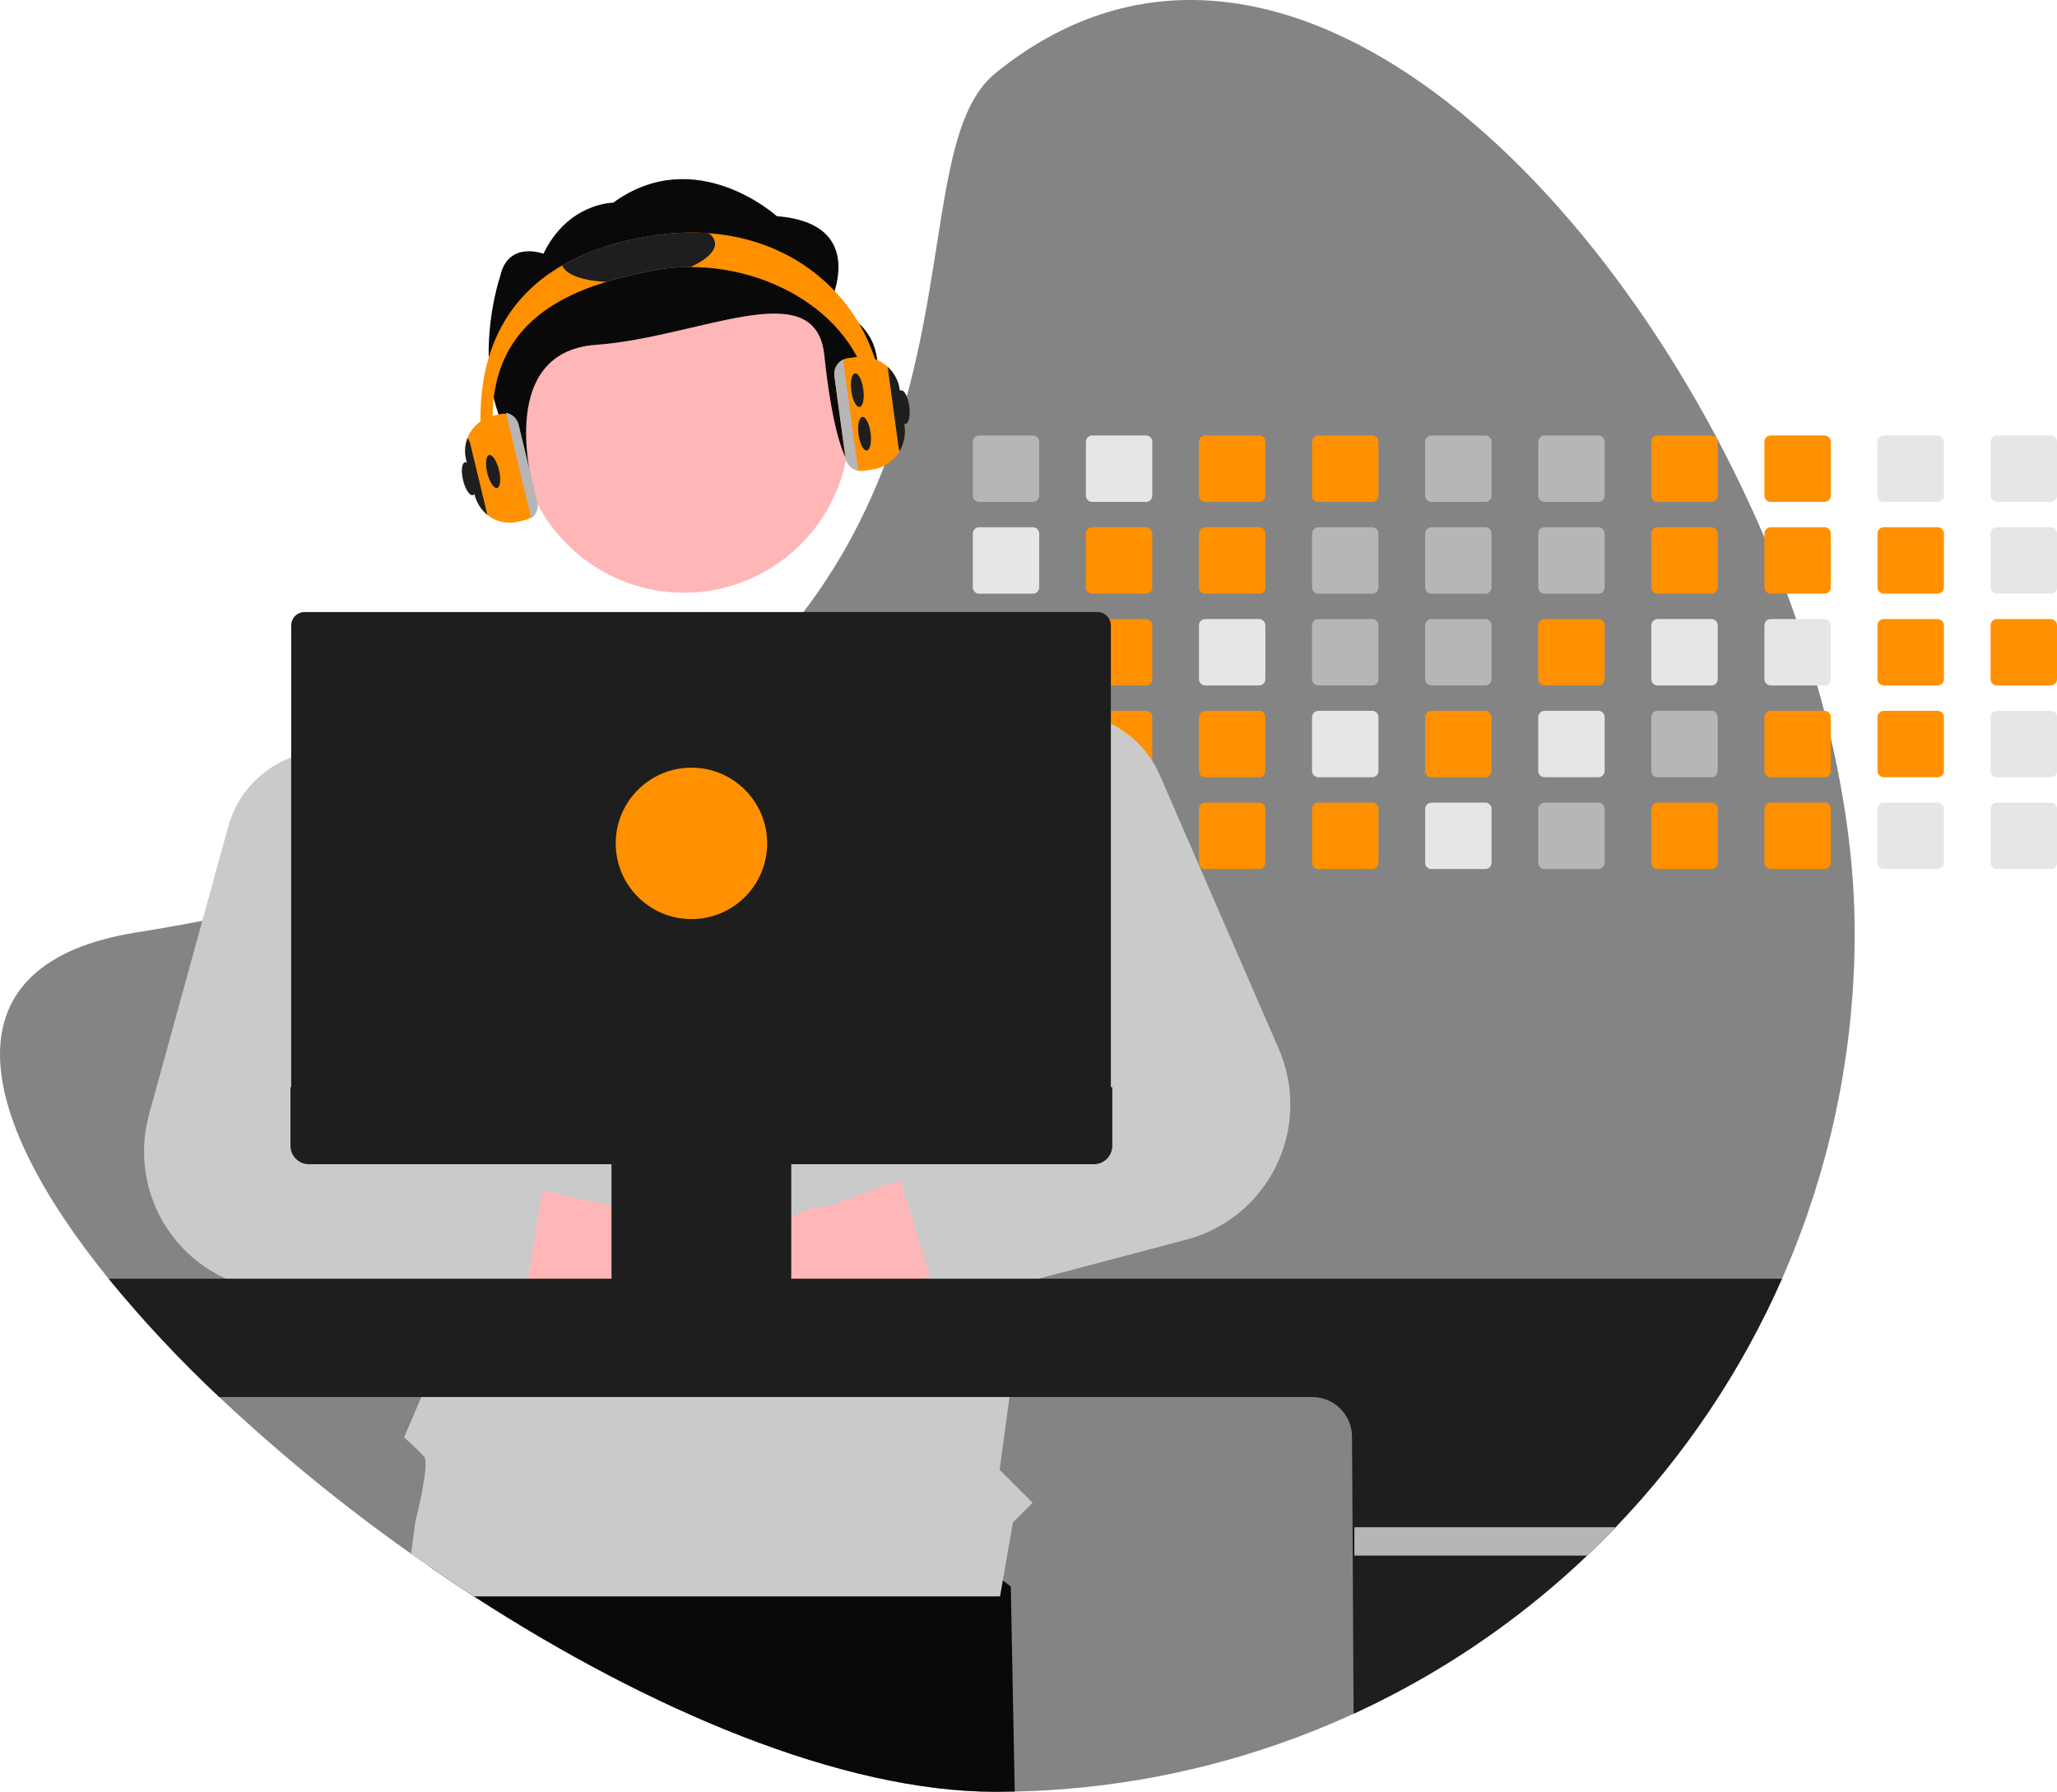 <svg width="256" height="223" viewBox="0 0 256 223" fill="none" xmlns="http://www.w3.org/2000/svg">
<g clip-path="url(#clip0_16_209)">
<path d="M230.82 116.053C230.853 143.647 220.188 170.179 201.067 190.072C199.914 191.279 198.73 192.457 197.515 193.606C195.664 195.367 193.751 197.06 191.776 198.684C173.296 213.911 150.226 222.467 126.287 222.973C125.489 222.991 124.689 223 123.885 223C104.794 223 80.781 212.802 58.99 198.684C57.187 197.516 55.4 196.321 53.629 195.099C52.801 194.533 51.978 193.959 51.158 193.377C42.753 187.442 34.776 180.924 27.284 173.872C22.379 169.268 17.779 164.349 13.514 159.146C-3.23 138.49 -6.923 119.879 16.948 116.053C19.774 115.601 22.517 115.119 25.177 114.605C29.029 113.864 32.717 113.065 36.238 112.206C40.982 111.053 45.438 109.803 49.608 108.455C51.011 108.004 52.381 107.543 53.719 107.074C73.506 100.123 86.75 91.06 95.764 81.225C97.293 79.561 98.703 77.876 99.993 76.171C101.967 73.577 103.76 70.849 105.36 68.008C107.567 64.06 109.421 59.925 110.901 55.651L110.982 55.416C118.154 34.725 115.972 15.532 123.885 9.109C157.71 -18.353 199.821 20.755 219.587 66.873C220.583 69.197 221.52 71.535 222.398 73.887C222.792 74.937 223.173 75.99 223.539 77.044C224.502 79.793 225.376 82.548 226.16 85.31C226.461 86.364 226.748 87.416 227.021 88.468C227.313 89.603 227.593 90.734 227.852 91.866C229.775 100.153 230.82 108.326 230.82 116.053Z" fill="#848484"/>
<path d="M126.287 222.973C125.49 222.991 124.689 223 123.885 223C104.794 223 80.781 212.802 58.99 198.684C57.187 197.516 55.4 196.321 53.629 195.099L55.182 185.647L102.199 179.404L125.796 197.45L126.287 222.973Z" fill="#09090A"/>
<path d="M128.55 54.197H121.851C121.643 54.197 121.444 54.28 121.297 54.427C121.151 54.573 121.068 54.773 121.068 54.98V61.684C121.068 61.786 121.088 61.888 121.128 61.983C121.167 62.077 121.225 62.163 121.298 62.236C121.37 62.308 121.457 62.365 121.551 62.404C121.646 62.444 121.748 62.464 121.851 62.463H128.55C128.758 62.463 128.956 62.381 129.103 62.235C129.25 62.089 129.332 61.891 129.333 61.684V54.98C129.332 54.773 129.25 54.574 129.103 54.427C128.957 54.281 128.758 54.198 128.55 54.197Z" fill="#B6B6B6"/>
<path d="M128.55 65.621H121.851C121.643 65.621 121.444 65.703 121.297 65.85C121.151 65.997 121.068 66.196 121.068 66.403V73.107C121.068 73.21 121.088 73.311 121.128 73.406C121.167 73.501 121.225 73.587 121.298 73.659C121.37 73.732 121.457 73.789 121.551 73.828C121.646 73.867 121.748 73.887 121.851 73.887H128.55C128.758 73.887 128.956 73.805 129.103 73.659C129.25 73.513 129.332 73.314 129.333 73.107V66.403C129.332 66.196 129.25 65.997 129.103 65.851C128.957 65.704 128.758 65.621 128.55 65.621Z" fill="#E6E6E6"/>
<path d="M128.55 77.044H121.851C121.643 77.044 121.444 77.127 121.297 77.274C121.151 77.42 121.068 77.619 121.068 77.827V84.528C121.068 84.63 121.088 84.732 121.127 84.827C121.166 84.922 121.224 85.009 121.297 85.081C121.369 85.154 121.456 85.212 121.551 85.251C121.646 85.29 121.748 85.31 121.851 85.31H128.55C128.758 85.31 128.957 85.228 129.104 85.081C129.25 84.934 129.333 84.735 129.333 84.528V77.827C129.332 77.62 129.25 77.421 129.103 77.274C128.957 77.128 128.758 77.045 128.55 77.044Z" fill="#E6E6E6"/>
<path d="M129.321 89.112C129.288 88.932 129.192 88.769 129.052 88.651C128.911 88.534 128.734 88.469 128.55 88.468H121.851C121.643 88.468 121.444 88.55 121.297 88.697C121.151 88.844 121.068 89.043 121.068 89.25V95.951C121.068 96.054 121.088 96.156 121.127 96.251C121.166 96.346 121.224 96.432 121.297 96.505C121.369 96.578 121.456 96.635 121.551 96.674C121.646 96.714 121.748 96.734 121.851 96.734H128.55C128.758 96.734 128.957 96.651 129.104 96.504C129.25 96.358 129.333 96.159 129.333 95.951V89.25C129.334 89.204 129.33 89.158 129.321 89.112Z" fill="#E6E6E6"/>
<path d="M128.855 99.952C128.758 99.912 128.655 99.891 128.551 99.891H121.851C121.748 99.891 121.646 99.911 121.551 99.951C121.456 99.99 121.369 100.047 121.297 100.12C121.224 100.193 121.166 100.279 121.127 100.374C121.088 100.469 121.068 100.571 121.068 100.674V107.375C121.068 107.477 121.088 107.579 121.127 107.675C121.166 107.77 121.223 107.856 121.296 107.929C121.369 108.002 121.455 108.059 121.551 108.099C121.646 108.138 121.748 108.158 121.851 108.157H128.551C128.758 108.157 128.957 108.075 129.104 107.928C129.251 107.781 129.333 107.582 129.333 107.375V100.674C129.333 100.52 129.287 100.369 129.202 100.241C129.117 100.113 128.996 100.012 128.855 99.952Z" fill="#E6E6E6"/>
<path d="M142.625 54.197H135.925C135.717 54.197 135.518 54.28 135.371 54.427C135.225 54.573 135.142 54.773 135.142 54.98V61.684C135.142 61.786 135.163 61.888 135.202 61.983C135.241 62.077 135.299 62.163 135.372 62.236C135.444 62.308 135.531 62.365 135.626 62.404C135.72 62.444 135.822 62.464 135.925 62.463H142.625C142.832 62.463 143.03 62.381 143.177 62.235C143.324 62.089 143.406 61.891 143.407 61.684V54.98C143.407 54.773 143.324 54.574 143.177 54.427C143.031 54.281 142.832 54.198 142.625 54.197Z" fill="#E6E6E6"/>
<path d="M142.625 65.621H135.925C135.717 65.621 135.518 65.703 135.371 65.85C135.225 65.997 135.142 66.196 135.142 66.403V73.107C135.142 73.21 135.163 73.311 135.202 73.406C135.241 73.501 135.299 73.587 135.372 73.659C135.444 73.732 135.531 73.789 135.626 73.828C135.72 73.867 135.822 73.887 135.925 73.887H142.625C142.832 73.887 143.03 73.805 143.177 73.659C143.324 73.513 143.406 73.314 143.407 73.107V66.403C143.407 66.196 143.324 65.997 143.177 65.851C143.031 65.704 142.832 65.621 142.625 65.621Z" fill="#FF9000"/>
<path d="M142.625 77.044H135.925C135.717 77.044 135.518 77.127 135.371 77.274C135.225 77.42 135.142 77.619 135.142 77.827V84.528C135.142 84.63 135.162 84.732 135.201 84.827C135.241 84.922 135.298 85.009 135.371 85.081C135.444 85.154 135.53 85.212 135.625 85.251C135.72 85.29 135.822 85.31 135.925 85.31H142.625C142.832 85.31 143.031 85.228 143.178 85.081C143.325 84.934 143.407 84.735 143.407 84.528V77.827C143.407 77.62 143.324 77.421 143.177 77.274C143.031 77.128 142.832 77.045 142.625 77.044Z" fill="#FF9000"/>
<path d="M142.625 88.468H135.925C135.761 88.468 135.601 88.52 135.468 88.616C135.335 88.712 135.236 88.848 135.184 89.004C135.156 89.083 135.142 89.166 135.142 89.25V95.951C135.142 96.054 135.162 96.156 135.201 96.251C135.241 96.346 135.298 96.432 135.371 96.505C135.444 96.578 135.53 96.635 135.625 96.674C135.72 96.714 135.822 96.734 135.925 96.734H142.625C142.832 96.734 143.031 96.651 143.178 96.504C143.325 96.358 143.407 96.159 143.407 95.951V89.25C143.407 89.043 143.324 88.844 143.177 88.698C143.031 88.551 142.832 88.468 142.625 88.468Z" fill="#FF9000"/>
<path d="M142.625 99.891H135.925C135.822 99.891 135.72 99.911 135.625 99.951C135.53 99.99 135.444 100.047 135.371 100.12C135.298 100.193 135.241 100.279 135.201 100.374C135.162 100.469 135.142 100.571 135.142 100.674V107.375C135.142 107.477 135.162 107.579 135.201 107.674C135.241 107.769 135.298 107.856 135.371 107.928C135.444 108.001 135.53 108.059 135.625 108.098C135.72 108.137 135.822 108.157 135.925 108.157H142.625C142.832 108.157 143.031 108.075 143.178 107.928C143.325 107.781 143.407 107.582 143.407 107.375V100.674C143.407 100.466 143.325 100.267 143.178 100.121C143.031 99.974 142.832 99.891 142.625 99.891Z" fill="#E6E6E6"/>
<path d="M156.699 54.197H149.999C149.791 54.197 149.592 54.28 149.446 54.427C149.299 54.573 149.216 54.773 149.216 54.98V61.684C149.216 61.786 149.237 61.888 149.276 61.983C149.315 62.077 149.373 62.163 149.446 62.236C149.519 62.308 149.605 62.365 149.7 62.404C149.795 62.444 149.896 62.464 149.999 62.463H156.699C156.906 62.463 157.104 62.381 157.251 62.235C157.398 62.089 157.481 61.891 157.481 61.684V54.98C157.481 54.773 157.398 54.574 157.251 54.427C157.105 54.281 156.906 54.198 156.699 54.197Z" fill="#FF9000"/>
<path d="M156.699 65.621H149.999C149.791 65.621 149.592 65.703 149.446 65.85C149.299 65.997 149.216 66.196 149.216 66.403V73.107C149.216 73.21 149.237 73.311 149.276 73.406C149.315 73.501 149.373 73.587 149.446 73.659C149.519 73.732 149.605 73.789 149.7 73.828C149.795 73.867 149.896 73.887 149.999 73.887H156.699C156.906 73.887 157.104 73.805 157.251 73.659C157.398 73.513 157.481 73.314 157.481 73.107V66.403C157.481 66.196 157.398 65.997 157.251 65.851C157.105 65.704 156.906 65.621 156.699 65.621Z" fill="#FF9000"/>
<path d="M156.699 77.044H149.999C149.791 77.044 149.592 77.127 149.446 77.274C149.299 77.42 149.216 77.619 149.216 77.827V84.528C149.216 84.63 149.236 84.732 149.275 84.827C149.315 84.922 149.372 85.009 149.445 85.081C149.518 85.154 149.604 85.212 149.699 85.251C149.794 85.29 149.896 85.31 149.999 85.31H156.699C156.906 85.31 157.105 85.228 157.252 85.081C157.399 84.934 157.481 84.735 157.481 84.528V77.827C157.481 77.62 157.398 77.421 157.251 77.274C157.105 77.128 156.906 77.045 156.699 77.044Z" fill="#E6E6E6"/>
<path d="M156.699 88.468H149.999C149.791 88.468 149.592 88.55 149.446 88.697C149.299 88.844 149.216 89.043 149.216 89.25V95.951C149.216 96.054 149.236 96.156 149.275 96.251C149.315 96.346 149.372 96.432 149.445 96.505C149.518 96.578 149.604 96.635 149.699 96.674C149.794 96.714 149.896 96.734 149.999 96.734H156.699C156.906 96.734 157.105 96.651 157.252 96.504C157.399 96.358 157.481 96.159 157.481 95.951V89.25C157.481 89.043 157.398 88.844 157.251 88.698C157.105 88.551 156.906 88.468 156.699 88.468Z" fill="#FF9000"/>
<path d="M156.699 99.891H149.999C149.896 99.891 149.794 99.911 149.699 99.951C149.604 99.99 149.518 100.047 149.445 100.12C149.372 100.193 149.315 100.279 149.275 100.374C149.236 100.469 149.216 100.571 149.216 100.674V107.375C149.216 107.477 149.236 107.579 149.275 107.674C149.315 107.769 149.372 107.856 149.445 107.928C149.518 108.001 149.604 108.059 149.699 108.098C149.794 108.137 149.896 108.157 149.999 108.157H156.699C156.906 108.157 157.105 108.075 157.252 107.928C157.399 107.781 157.481 107.582 157.481 107.375V100.674C157.481 100.466 157.399 100.267 157.252 100.121C157.105 99.974 156.906 99.891 156.699 99.891Z" fill="#FF9000"/>
<path d="M170.773 54.197H164.073C163.865 54.197 163.666 54.28 163.52 54.427C163.373 54.573 163.29 54.772 163.29 54.98V61.684C163.29 61.786 163.311 61.888 163.35 61.983C163.39 62.077 163.447 62.163 163.52 62.236C163.593 62.308 163.679 62.365 163.774 62.404C163.869 62.444 163.97 62.464 164.073 62.463H170.773C170.98 62.463 171.178 62.381 171.325 62.235C171.472 62.089 171.555 61.891 171.555 61.684V54.98C171.555 54.773 171.472 54.574 171.325 54.427C171.179 54.281 170.98 54.198 170.773 54.197Z" fill="#FF9000"/>
<path d="M170.773 65.621H164.073C163.865 65.621 163.666 65.703 163.52 65.85C163.373 65.997 163.29 66.196 163.29 66.403V73.107C163.29 73.21 163.311 73.311 163.35 73.406C163.39 73.501 163.447 73.587 163.52 73.659C163.593 73.732 163.679 73.789 163.774 73.828C163.869 73.867 163.97 73.887 164.073 73.887H170.773C170.98 73.887 171.178 73.805 171.325 73.659C171.472 73.513 171.555 73.314 171.555 73.107V66.403C171.555 66.196 171.472 65.997 171.325 65.851C171.179 65.704 170.98 65.621 170.773 65.621Z" fill="#B6B6B6"/>
<path d="M170.773 77.044H164.073C163.865 77.044 163.666 77.127 163.52 77.274C163.373 77.42 163.29 77.619 163.29 77.827V84.528C163.29 84.63 163.31 84.732 163.349 84.827C163.389 84.922 163.446 85.009 163.519 85.081C163.592 85.154 163.678 85.212 163.773 85.251C163.868 85.29 163.97 85.31 164.073 85.31H170.773C170.98 85.31 171.179 85.228 171.326 85.081C171.473 84.934 171.555 84.735 171.555 84.528V77.827C171.555 77.62 171.472 77.421 171.325 77.274C171.179 77.128 170.98 77.045 170.773 77.044Z" fill="#B6B6B6"/>
<path d="M170.773 88.468H164.073C163.865 88.468 163.666 88.55 163.52 88.697C163.373 88.844 163.29 89.043 163.29 89.25V95.951C163.29 96.054 163.31 96.156 163.349 96.251C163.389 96.346 163.446 96.432 163.519 96.505C163.592 96.578 163.678 96.635 163.773 96.674C163.868 96.714 163.97 96.734 164.073 96.734H170.773C170.98 96.734 171.179 96.651 171.326 96.504C171.473 96.358 171.555 96.159 171.555 95.951V89.25C171.555 89.043 171.472 88.844 171.325 88.698C171.179 88.551 170.98 88.468 170.773 88.468Z" fill="#E6E6E6"/>
<path d="M170.773 99.891H164.073C163.97 99.891 163.868 99.911 163.773 99.951C163.678 99.99 163.592 100.047 163.519 100.12C163.446 100.193 163.389 100.279 163.349 100.374C163.31 100.469 163.29 100.571 163.29 100.674V107.375C163.29 107.477 163.31 107.579 163.349 107.674C163.389 107.769 163.446 107.856 163.519 107.928C163.592 108.001 163.678 108.059 163.773 108.098C163.868 108.137 163.97 108.157 164.073 108.157H170.773C170.98 108.157 171.179 108.075 171.326 107.928C171.473 107.781 171.555 107.582 171.555 107.375V100.674C171.555 100.466 171.473 100.267 171.326 100.121C171.179 99.974 170.98 99.891 170.773 99.891Z" fill="#FF9000"/>
<path d="M184.847 54.197H178.144C177.937 54.198 177.739 54.281 177.592 54.428C177.446 54.574 177.364 54.773 177.364 54.98V61.684C177.364 61.89 177.447 62.089 177.593 62.235C177.739 62.381 177.937 62.463 178.144 62.463H184.847C185.054 62.463 185.253 62.381 185.399 62.235C185.546 62.089 185.629 61.891 185.629 61.684V54.98C185.629 54.773 185.546 54.574 185.4 54.427C185.253 54.281 185.054 54.198 184.847 54.197Z" fill="#B6B6B6"/>
<path d="M184.847 65.621H178.144C177.937 65.622 177.739 65.704 177.592 65.851C177.446 65.998 177.364 66.196 177.364 66.403V73.107C177.364 73.314 177.447 73.512 177.593 73.658C177.739 73.805 177.937 73.887 178.144 73.887H184.847C185.054 73.887 185.253 73.805 185.399 73.659C185.546 73.513 185.629 73.314 185.629 73.107V66.403C185.629 66.196 185.546 65.997 185.4 65.851C185.253 65.704 185.054 65.621 184.847 65.621Z" fill="#B6B6B6"/>
<path d="M184.847 77.044H178.144C177.937 77.045 177.739 77.128 177.592 77.275C177.446 77.421 177.364 77.62 177.364 77.827V84.528C177.364 84.63 177.384 84.732 177.423 84.827C177.462 84.922 177.519 85.008 177.592 85.081C177.664 85.153 177.75 85.211 177.845 85.25C177.94 85.29 178.041 85.31 178.144 85.31H184.847C185.054 85.31 185.253 85.228 185.4 85.081C185.547 84.934 185.629 84.735 185.63 84.528V77.827C185.629 77.62 185.546 77.421 185.4 77.274C185.253 77.128 185.054 77.045 184.847 77.044Z" fill="#B6B6B6"/>
<path d="M184.847 88.468H178.144C177.937 88.469 177.739 88.551 177.592 88.698C177.446 88.845 177.364 89.043 177.364 89.25V95.951C177.364 96.054 177.384 96.155 177.423 96.25C177.462 96.345 177.519 96.431 177.592 96.504C177.664 96.577 177.75 96.634 177.845 96.674C177.94 96.713 178.041 96.734 178.144 96.734H184.847C185.054 96.734 185.253 96.651 185.4 96.504C185.547 96.358 185.629 96.159 185.63 95.951V89.25C185.629 89.043 185.546 88.844 185.4 88.698C185.253 88.551 185.054 88.468 184.847 88.468Z" fill="#FF9000"/>
<path d="M184.847 99.891H178.144C178.041 99.891 177.94 99.912 177.845 99.951C177.75 99.991 177.664 100.048 177.592 100.121C177.519 100.194 177.462 100.28 177.423 100.375C177.384 100.47 177.364 100.571 177.364 100.674V107.375C177.364 107.477 177.384 107.579 177.423 107.674C177.462 107.769 177.519 107.855 177.592 107.928C177.664 108 177.75 108.058 177.845 108.097C177.94 108.137 178.041 108.157 178.144 108.157H184.847C185.054 108.157 185.253 108.075 185.4 107.928C185.547 107.781 185.629 107.582 185.63 107.375V100.674C185.629 100.466 185.547 100.267 185.4 100.121C185.253 99.974 185.054 99.891 184.847 99.891Z" fill="#E6E6E6"/>
<path d="M198.921 54.197H192.218C192.011 54.198 191.813 54.281 191.667 54.428C191.52 54.574 191.438 54.773 191.438 54.98V61.684C191.439 61.89 191.521 62.089 191.667 62.235C191.813 62.381 192.011 62.463 192.218 62.463H198.921C199.128 62.463 199.327 62.381 199.473 62.235C199.62 62.089 199.703 61.891 199.704 61.684V54.98C199.703 54.773 199.62 54.574 199.474 54.427C199.327 54.281 199.128 54.198 198.921 54.197Z" fill="#B6B6B6"/>
<path d="M198.921 65.621H192.218C192.011 65.622 191.813 65.704 191.667 65.851C191.52 65.998 191.438 66.196 191.438 66.403V73.107C191.439 73.314 191.521 73.512 191.667 73.658C191.813 73.805 192.011 73.887 192.218 73.887H198.921C199.128 73.887 199.327 73.805 199.473 73.659C199.62 73.513 199.703 73.314 199.704 73.107V66.403C199.703 66.196 199.62 65.997 199.474 65.851C199.327 65.704 199.128 65.621 198.921 65.621Z" fill="#B6B6B6"/>
<path d="M198.921 77.044H192.218C192.011 77.045 191.813 77.128 191.667 77.275C191.52 77.421 191.438 77.62 191.438 77.827V84.528C191.438 84.63 191.458 84.732 191.497 84.827C191.536 84.922 191.594 85.008 191.666 85.081C191.738 85.153 191.824 85.211 191.919 85.25C192.014 85.29 192.115 85.31 192.218 85.31H198.921C199.129 85.31 199.327 85.228 199.474 85.081C199.621 84.934 199.703 84.735 199.704 84.528V77.827C199.703 77.62 199.62 77.421 199.474 77.274C199.327 77.128 199.128 77.045 198.921 77.044Z" fill="#FF9000"/>
<path d="M198.921 88.468H192.218C192.011 88.469 191.813 88.551 191.667 88.698C191.52 88.845 191.438 89.043 191.438 89.25V95.951C191.438 96.054 191.458 96.155 191.497 96.25C191.536 96.345 191.594 96.431 191.666 96.504C191.738 96.577 191.824 96.634 191.919 96.674C192.014 96.713 192.115 96.734 192.218 96.734H198.921C199.129 96.734 199.328 96.651 199.474 96.504C199.621 96.358 199.703 96.159 199.704 95.951V89.25C199.703 89.043 199.62 88.844 199.474 88.698C199.327 88.551 199.128 88.468 198.921 88.468Z" fill="#E6E6E6"/>
<path d="M198.921 99.891H192.218C192.115 99.891 192.014 99.912 191.919 99.951C191.824 99.991 191.738 100.048 191.666 100.121C191.594 100.194 191.536 100.28 191.497 100.375C191.458 100.47 191.438 100.571 191.438 100.674V107.375C191.438 107.477 191.458 107.579 191.497 107.674C191.536 107.769 191.594 107.855 191.666 107.928C191.738 108 191.824 108.058 191.919 108.097C192.014 108.137 192.115 108.157 192.218 108.157H198.921C199.129 108.157 199.328 108.075 199.474 107.928C199.621 107.781 199.703 107.582 199.704 107.375V100.674C199.703 100.466 199.621 100.267 199.474 100.121C199.328 99.974 199.129 99.891 198.921 99.891Z" fill="#B6B6B6"/>
<path d="M212.995 54.197H206.292C206.085 54.198 205.887 54.281 205.741 54.428C205.595 54.574 205.513 54.773 205.513 54.98V61.684C205.513 61.89 205.595 62.089 205.741 62.235C205.887 62.381 206.085 62.463 206.292 62.463H212.995C213.202 62.463 213.401 62.381 213.547 62.235C213.694 62.089 213.777 61.891 213.778 61.684V54.98C213.777 54.773 213.694 54.574 213.548 54.427C213.401 54.281 213.202 54.198 212.995 54.197Z" fill="#FF9000"/>
<path d="M212.995 65.621H206.292C206.085 65.622 205.887 65.704 205.741 65.851C205.595 65.998 205.513 66.196 205.513 66.403V73.107C205.513 73.314 205.595 73.512 205.741 73.658C205.887 73.805 206.085 73.887 206.292 73.887H212.995C213.202 73.887 213.401 73.805 213.547 73.659C213.694 73.513 213.777 73.314 213.778 73.107V66.403C213.777 66.196 213.694 65.997 213.548 65.851C213.401 65.704 213.202 65.621 212.995 65.621Z" fill="#FF9000"/>
<path d="M212.995 77.044H206.292C206.085 77.045 205.887 77.128 205.741 77.275C205.595 77.421 205.513 77.62 205.513 77.827V84.528C205.512 84.63 205.532 84.732 205.571 84.827C205.61 84.922 205.668 85.008 205.74 85.081C205.813 85.153 205.899 85.211 205.993 85.25C206.088 85.29 206.19 85.31 206.292 85.31H212.995C213.203 85.31 213.402 85.228 213.548 85.081C213.695 84.934 213.778 84.735 213.778 84.528V77.827C213.777 77.62 213.694 77.421 213.548 77.274C213.401 77.128 213.202 77.045 212.995 77.044Z" fill="#E6E6E6"/>
<path d="M212.995 88.468H206.292C206.085 88.469 205.887 88.551 205.741 88.698C205.595 88.845 205.513 89.043 205.513 89.25V95.951C205.512 96.054 205.532 96.155 205.571 96.25C205.61 96.345 205.668 96.431 205.74 96.504C205.813 96.577 205.899 96.634 205.993 96.674C206.088 96.713 206.19 96.734 206.292 96.734H212.995C213.203 96.734 213.402 96.651 213.548 96.504C213.695 96.358 213.778 96.159 213.778 95.951V89.25C213.777 89.043 213.694 88.844 213.548 88.698C213.401 88.551 213.202 88.468 212.995 88.468Z" fill="#B6B6B6"/>
<path d="M212.995 99.891H206.292C206.19 99.891 206.088 99.912 205.993 99.951C205.899 99.991 205.813 100.048 205.74 100.121C205.668 100.194 205.61 100.28 205.571 100.375C205.532 100.47 205.512 100.571 205.513 100.674V107.375C205.512 107.477 205.532 107.579 205.571 107.674C205.61 107.769 205.668 107.855 205.74 107.928C205.813 108 205.899 108.058 205.993 108.097C206.088 108.137 206.19 108.157 206.292 108.157H212.995C213.203 108.157 213.402 108.075 213.548 107.928C213.695 107.781 213.778 107.582 213.778 107.375V100.674C213.778 100.466 213.695 100.267 213.548 100.121C213.402 99.974 213.203 99.891 212.995 99.891Z" fill="#FF9000"/>
<path d="M227.069 54.197H220.366C220.159 54.198 219.961 54.281 219.815 54.428C219.669 54.574 219.587 54.773 219.587 54.98V61.684C219.587 61.89 219.669 62.089 219.815 62.235C219.961 62.381 220.16 62.463 220.366 62.463H227.069C227.276 62.463 227.475 62.381 227.622 62.235C227.768 62.089 227.851 61.891 227.852 61.684V54.98C227.851 54.773 227.769 54.574 227.622 54.427C227.475 54.281 227.277 54.198 227.069 54.197Z" fill="#FF9000"/>
<path d="M227.069 65.621H220.366C220.159 65.622 219.961 65.704 219.815 65.851C219.669 65.998 219.587 66.196 219.587 66.403V73.107C219.587 73.314 219.669 73.512 219.815 73.658C219.961 73.805 220.16 73.887 220.366 73.887H227.069C227.276 73.887 227.475 73.805 227.622 73.659C227.768 73.513 227.851 73.314 227.852 73.107V66.403C227.851 66.196 227.769 65.997 227.622 65.851C227.475 65.704 227.277 65.621 227.069 65.621Z" fill="#FF9000"/>
<path d="M227.069 77.044H220.366C220.159 77.045 219.961 77.128 219.815 77.275C219.669 77.421 219.587 77.62 219.587 77.827V84.528C219.586 84.63 219.606 84.732 219.645 84.827C219.684 84.922 219.742 85.008 219.814 85.081C219.887 85.153 219.973 85.211 220.067 85.25C220.162 85.29 220.264 85.31 220.366 85.31H227.069C227.277 85.31 227.476 85.228 227.622 85.081C227.769 84.934 227.852 84.735 227.852 84.528V77.827C227.851 77.62 227.769 77.421 227.622 77.274C227.475 77.128 227.277 77.045 227.069 77.044Z" fill="#E6E6E6"/>
<path d="M227.069 88.468H220.366C220.159 88.469 219.961 88.551 219.815 88.698C219.669 88.845 219.587 89.043 219.587 89.25V95.951C219.586 96.054 219.606 96.155 219.645 96.25C219.684 96.345 219.742 96.431 219.814 96.504C219.887 96.577 219.973 96.634 220.067 96.674C220.162 96.713 220.264 96.734 220.366 96.734H227.069C227.277 96.734 227.476 96.651 227.622 96.504C227.769 96.358 227.852 96.159 227.852 95.951V89.25C227.851 89.043 227.769 88.844 227.622 88.698C227.475 88.551 227.277 88.468 227.069 88.468Z" fill="#FF9000"/>
<path d="M227.069 99.891H220.366C220.264 99.891 220.162 99.912 220.067 99.951C219.973 99.991 219.887 100.048 219.814 100.121C219.742 100.194 219.684 100.28 219.645 100.375C219.606 100.47 219.586 100.571 219.587 100.674V107.375C219.586 107.477 219.606 107.579 219.645 107.674C219.684 107.769 219.742 107.855 219.814 107.928C219.887 108 219.973 108.058 220.067 108.097C220.162 108.137 220.264 108.157 220.366 108.157H227.069C227.277 108.157 227.476 108.075 227.622 107.928C227.769 107.781 227.852 107.582 227.852 107.375V100.674C227.852 100.466 227.769 100.267 227.622 100.121C227.476 99.974 227.277 99.891 227.069 99.891Z" fill="#FF9000"/>
<path d="M241.143 54.197H234.44C234.233 54.198 234.035 54.281 233.889 54.428C233.743 54.574 233.661 54.773 233.661 54.98V61.684C233.661 61.89 233.743 62.089 233.889 62.235C234.035 62.381 234.234 62.463 234.44 62.463H241.143C241.35 62.463 241.549 62.381 241.696 62.235C241.842 62.089 241.925 61.891 241.926 61.684V54.98C241.925 54.773 241.843 54.574 241.696 54.427C241.549 54.281 241.351 54.198 241.143 54.197Z" fill="#E6E6E6"/>
<path d="M241.143 65.621H234.44C234.233 65.622 234.035 65.704 233.889 65.851C233.743 65.998 233.661 66.196 233.661 66.403V73.107C233.661 73.314 233.743 73.512 233.889 73.658C234.035 73.805 234.234 73.887 234.44 73.887H241.143C241.35 73.887 241.549 73.805 241.696 73.659C241.842 73.513 241.925 73.314 241.926 73.107V66.403C241.925 66.196 241.843 65.997 241.696 65.851C241.549 65.704 241.351 65.621 241.143 65.621Z" fill="#FF9000"/>
<path d="M241.143 77.044H234.44C234.233 77.045 234.035 77.128 233.889 77.275C233.743 77.421 233.661 77.62 233.661 77.827V84.528C233.661 84.63 233.68 84.732 233.72 84.827C233.759 84.922 233.816 85.008 233.888 85.081C233.961 85.153 234.047 85.211 234.142 85.25C234.236 85.29 234.338 85.31 234.44 85.31H241.143C241.351 85.31 241.55 85.228 241.697 85.081C241.843 84.934 241.926 84.735 241.926 84.528V77.827C241.925 77.62 241.843 77.421 241.696 77.274C241.549 77.128 241.351 77.045 241.143 77.044Z" fill="#FF9000"/>
<path d="M241.143 88.468H234.44C234.233 88.469 234.035 88.551 233.889 88.698C233.743 88.845 233.661 89.043 233.661 89.25V95.951C233.661 96.054 233.68 96.155 233.72 96.25C233.759 96.345 233.816 96.431 233.888 96.504C233.961 96.577 234.047 96.634 234.141 96.674C234.236 96.713 234.338 96.734 234.44 96.734H241.143C241.351 96.734 241.55 96.651 241.697 96.504C241.843 96.358 241.926 96.159 241.926 95.951V89.25C241.925 89.043 241.843 88.844 241.696 88.698C241.549 88.551 241.351 88.468 241.143 88.468Z" fill="#FF9000"/>
<path d="M241.143 99.891H234.44C234.338 99.891 234.236 99.912 234.141 99.951C234.047 99.991 233.961 100.048 233.888 100.121C233.816 100.194 233.759 100.28 233.72 100.375C233.68 100.47 233.661 100.571 233.661 100.674V107.375C233.661 107.477 233.68 107.579 233.72 107.674C233.759 107.769 233.816 107.855 233.888 107.928C233.961 108 234.047 108.058 234.141 108.097C234.236 108.137 234.338 108.157 234.44 108.157H241.143C241.351 108.157 241.55 108.075 241.697 107.928C241.843 107.781 241.926 107.582 241.926 107.375V100.674C241.926 100.466 241.843 100.267 241.697 100.121C241.55 99.974 241.351 99.891 241.143 99.891Z" fill="#E6E6E6"/>
<path d="M255.217 54.197H248.514C248.307 54.198 248.109 54.281 247.963 54.428C247.817 54.574 247.735 54.773 247.735 54.98V61.684C247.735 61.89 247.817 62.089 247.963 62.235C248.109 62.381 248.308 62.463 248.514 62.463H255.217C255.424 62.463 255.623 62.381 255.77 62.235C255.916 62.089 255.999 61.891 256 61.684V54.98C255.999 54.773 255.917 54.574 255.77 54.427C255.623 54.281 255.425 54.198 255.217 54.197Z" fill="#E6E6E6"/>
<path d="M255.217 65.621H248.514C248.307 65.622 248.109 65.704 247.963 65.851C247.817 65.998 247.735 66.196 247.735 66.403V73.107C247.735 73.314 247.817 73.512 247.963 73.658C248.109 73.805 248.308 73.887 248.514 73.887H255.217C255.424 73.887 255.623 73.805 255.77 73.659C255.916 73.513 255.999 73.314 256 73.107V66.403C255.999 66.196 255.917 65.997 255.77 65.851C255.623 65.704 255.425 65.621 255.217 65.621Z" fill="#E6E6E6"/>
<path d="M255.217 77.044H248.514C248.307 77.045 248.109 77.128 247.963 77.275C247.817 77.421 247.735 77.62 247.735 77.827V84.528C247.735 84.63 247.755 84.732 247.794 84.827C247.833 84.922 247.89 85.008 247.962 85.081C248.035 85.153 248.121 85.211 248.216 85.25C248.31 85.29 248.412 85.31 248.514 85.31H255.217C255.425 85.31 255.624 85.228 255.771 85.081C255.917 84.934 256 84.735 256 84.528V77.827C255.999 77.62 255.917 77.421 255.77 77.274C255.623 77.128 255.425 77.045 255.217 77.044Z" fill="#FF9000"/>
<path d="M255.217 88.468H248.514C248.307 88.469 248.109 88.551 247.963 88.698C247.817 88.845 247.735 89.043 247.735 89.25V95.951C247.735 96.054 247.755 96.155 247.794 96.25C247.833 96.345 247.89 96.431 247.962 96.504C248.035 96.577 248.121 96.634 248.216 96.674C248.31 96.713 248.412 96.734 248.514 96.734H255.217C255.425 96.734 255.624 96.651 255.771 96.504C255.917 96.358 256 96.159 256 95.951V89.25C255.999 89.043 255.917 88.844 255.77 88.698C255.623 88.551 255.425 88.468 255.217 88.468Z" fill="#E6E6E6"/>
<path d="M255.217 99.891H248.514C248.412 99.891 248.31 99.912 248.216 99.951C248.121 99.991 248.035 100.048 247.962 100.121C247.89 100.194 247.833 100.28 247.794 100.375C247.755 100.47 247.735 100.571 247.735 100.674V107.375C247.735 107.477 247.755 107.579 247.794 107.674C247.833 107.769 247.89 107.855 247.962 107.928C248.035 108 248.121 108.058 248.216 108.097C248.31 108.137 248.412 108.157 248.514 108.157H255.217C255.425 108.157 255.624 108.075 255.771 107.928C255.917 107.781 256 107.582 256 107.375V100.674C256 100.466 255.917 100.267 255.771 100.121C255.624 99.974 255.425 99.891 255.217 99.891Z" fill="#E6E6E6"/>
<path d="M101.16 198.685H100.973L101.133 198.663L101.16 198.685Z" fill="#09090A"/>
<path d="M85.123 73.765C96.48 73.765 105.687 64.557 105.687 53.199C105.687 41.841 96.48 32.633 85.123 32.633C73.766 32.633 64.559 41.841 64.559 53.199C64.559 64.557 73.766 73.765 85.123 73.765Z" fill="#FFB6B6"/>
<path d="M103.132 38.12C103.132 38.12 108.51 27.838 96.677 26.903C96.677 26.903 86.59 17.751 76.308 25.23C76.308 25.23 70.7 25.23 67.633 31.577C67.633 31.577 63.222 29.904 62.252 34.381C62.252 34.381 59.025 43.729 62.252 52.143C65.48 60.556 66.552 61.491 66.552 61.491C66.552 61.491 61.248 43.852 74.158 42.917C87.067 41.982 101.514 33.914 102.589 44.197C103.665 54.48 105.284 57.013 105.284 57.013C105.284 57.013 115.503 42.327 103.132 38.12Z" fill="#09090A"/>
<path d="M138.318 103.883L138.251 104.232L137.508 108.157L132.37 135.309L132.066 136.907L131.428 140.287L130.555 144.899L128.62 155.118L128.066 158.047L127.858 159.146L127.786 159.531L127.211 162.562L127.037 163.478L125.634 173.872L124.409 182.929L128.508 187.029L126.064 189.473L124.46 198.663L124.463 198.684H58.99C56.341 196.968 53.73 195.199 51.158 193.377L51.697 189.344C51.697 189.344 53.551 182.14 52.771 181.279C51.995 180.419 50.291 178.88 50.291 178.88L52.437 173.872L52.735 173.176L52.236 162.812L52.224 162.562L52.058 159.146L52.037 158.706L52.004 158.047L51.369 144.899L51.357 144.682L51.164 140.697L50.983 136.907L50.905 135.309L50.132 119.316L49.608 108.455L49.151 99L50.989 98.377L70.659 91.692L78.807 81.099L95.764 81.225L104.065 81.289L117.917 94.136L121.068 95.641L121.092 95.653L123.353 96.734L129.083 99.47L135.142 102.366L138.251 103.85L138.318 103.883Z" fill="#CACACA"/>
<path d="M80.998 167.831C79.755 168.312 78.422 168.515 77.093 168.426C75.763 168.336 74.469 167.956 73.302 167.312C72.135 166.669 71.124 165.777 70.339 164.7C69.554 163.623 69.014 162.387 68.759 161.079L36.686 156.528L47.835 143.915L76.583 150.17C78.808 149.886 81.061 150.429 82.913 151.695C84.766 152.961 86.09 154.862 86.634 157.039C87.178 159.216 86.905 161.517 85.866 163.506C84.828 165.495 83.095 167.034 80.998 167.831Z" fill="#FFB6B6"/>
<path d="M66.698 144.899C66.104 144.146 65.263 143.626 64.323 143.433L51.164 140.697L49.813 140.417C49.027 140.253 48.285 139.925 47.635 139.455C46.986 138.984 46.442 138.382 46.041 137.687C45.625 136.957 45.373 136.146 45.304 135.309C45.241 134.548 45.332 133.782 45.572 133.057L50.132 119.316L53.09 110.4C53.449 109.324 53.66 108.206 53.719 107.074C53.884 103.941 52.915 100.854 50.989 98.377C49.296 96.201 46.948 94.626 44.292 93.887C41.636 93.148 38.812 93.282 36.238 94.271C36.163 94.299 36.085 94.329 36.009 94.359C34.163 95.096 32.514 96.252 31.192 97.736C29.87 99.221 28.911 100.992 28.391 102.911L25.177 114.605L18.546 138.713C17.882 141.129 17.748 143.659 18.153 146.131C18.558 148.603 19.492 150.958 20.891 153.036C22.291 155.114 24.122 156.864 26.261 158.168C28.4 159.472 30.795 160.298 33.282 160.591L52.236 162.812L61.006 163.842C62.02 163.964 63.043 163.699 63.871 163.1C64.699 162.502 65.271 161.613 65.473 160.612C65.487 160.557 65.498 160.502 65.506 160.446L65.717 159.146L67.501 148.195L67.519 148.084C67.612 147.525 67.588 146.953 67.446 146.404C67.304 145.856 67.05 145.343 66.698 144.899Z" fill="#CACACA"/>
<path d="M101.427 168.182C102.725 168.483 104.074 168.496 105.377 168.22C106.681 167.944 107.908 167.385 108.973 166.583C110.037 165.781 110.913 164.756 111.538 163.579C112.164 162.402 112.523 161.102 112.592 159.771L143.702 150.743L130.886 139.828L103.308 150.075C101.064 150.108 98.911 150.962 97.255 152.477C95.6 153.992 94.558 156.061 94.326 158.293C94.094 160.525 94.689 162.764 95.998 164.587C97.306 166.409 99.238 167.688 101.427 168.182Z" fill="#FFB6B6"/>
<path d="M159.149 130.547L144.352 96.49C143.142 93.694 140.981 91.417 138.251 90.063C137.408 89.648 136.522 89.325 135.609 89.1C135.467 89.064 135.326 89.031 135.184 89.004C133.248 88.581 131.24 88.618 129.321 89.112C127.567 89.563 125.927 90.378 124.509 91.505C123.091 92.632 121.927 94.046 121.092 95.653C121.083 95.666 121.075 95.68 121.068 95.695C120.135 97.5 119.639 99.498 119.62 101.529C119.601 103.56 120.058 105.568 120.957 107.39L121.14 107.757L131.597 128.759C131.954 129.477 132.155 130.262 132.187 131.064C132.219 131.865 132.081 132.664 131.783 133.409C131.484 134.153 131.032 134.826 130.455 135.383C129.878 135.94 129.19 136.369 128.436 136.642L127.702 136.907L114.494 141.678C113.503 142.032 112.688 142.756 112.221 143.699C111.753 144.642 111.669 145.729 111.987 146.732L112.02 146.837L115.722 158.685C115.741 158.74 115.759 158.794 115.78 158.848C115.812 158.95 115.852 159.05 115.9 159.146C116.294 160.028 116.989 160.742 117.861 161.157C118.734 161.573 119.725 161.663 120.659 161.413L127.786 159.531L129.24 159.146L147.645 154.285C150.067 153.645 152.322 152.489 154.255 150.896C156.189 149.304 157.756 147.312 158.848 145.058C159.941 142.803 160.533 140.34 160.585 137.835C160.637 135.33 160.147 132.844 159.149 130.547Z" fill="#CACACA"/>
<path d="M13.514 159.146C17.779 164.349 22.379 169.268 27.284 173.871H163.32C164.631 173.874 165.887 174.395 166.814 175.322C167.74 176.25 168.261 177.506 168.263 178.817L168.458 213.292C176.827 209.447 184.664 204.537 191.776 198.684C193.75 197.062 195.663 195.369 197.515 193.606C198.728 192.456 199.912 191.278 201.067 190.072C209.725 181.052 216.735 170.585 221.781 159.146H13.514Z" fill="#1E1E1E"/>
<path d="M201.067 190.072C199.914 191.279 198.73 192.457 197.515 193.606H168.558V190.072H201.067Z" fill="#B6B6B6"/>
<path d="M138.047 77.044C137.904 76.78 137.692 76.56 137.434 76.406C137.176 76.252 136.881 76.171 136.581 76.171H37.906C37.463 76.173 37.039 76.349 36.727 76.662C36.414 76.975 36.239 77.4 36.238 77.842V136.907H138.251V77.842C138.253 77.563 138.182 77.288 138.047 77.044Z" fill="#1E1E1E"/>
<path d="M36.149 135.308V142.597C36.149 142.899 36.208 143.198 36.324 143.477C36.44 143.756 36.609 144.01 36.823 144.224C37.036 144.437 37.29 144.607 37.569 144.722C37.848 144.838 38.147 144.897 38.449 144.897H76.102V159.282H75.602C75.562 159.282 75.523 159.29 75.487 159.305C75.451 159.32 75.418 159.342 75.39 159.369C75.362 159.397 75.341 159.43 75.326 159.466C75.31 159.503 75.303 159.542 75.303 159.581V160.581C75.303 160.621 75.31 160.659 75.326 160.696C75.341 160.732 75.362 160.765 75.39 160.793C75.418 160.82 75.451 160.842 75.487 160.857C75.523 160.872 75.562 160.88 75.602 160.88H98.976C99.015 160.88 99.054 160.872 99.09 160.857C99.126 160.842 99.159 160.82 99.187 160.793C99.215 160.765 99.237 160.732 99.252 160.696C99.267 160.659 99.275 160.621 99.275 160.581V159.581C99.275 159.542 99.267 159.503 99.252 159.466C99.237 159.43 99.215 159.397 99.187 159.369C99.159 159.342 99.126 159.32 99.09 159.305C99.054 159.29 99.015 159.282 98.976 159.282H98.475V144.897H136.128C136.43 144.897 136.729 144.838 137.008 144.722C137.287 144.607 137.541 144.437 137.755 144.224C137.968 144.01 138.138 143.756 138.253 143.477C138.369 143.198 138.429 142.899 138.429 142.597V135.308H36.149Z" fill="#1E1E1E"/>
<path d="M86.053 114.388C91.257 114.388 95.476 110.169 95.476 104.965C95.476 99.76 91.257 95.541 86.053 95.541C80.849 95.541 76.63 99.76 76.63 104.965C76.63 110.169 80.849 114.388 86.053 114.388Z" fill="#FF9000"/>
<path d="M110.061 52.075H108.556C108.556 40.697 97.296 33.241 85.937 33.235C84.285 33.23 82.636 33.39 81.016 33.713C79.192 34.078 77.299 34.514 75.439 35.083C68.103 37.332 61.301 41.678 61.301 52.075C61.3 54.094 61.557 56.105 62.066 58.059L60.609 58.439C60.069 56.361 59.795 54.222 59.796 52.075C59.796 42.991 63.526 36.751 69.967 33.03C73.353 31.073 77.485 29.812 82.22 29.198C84.19 28.936 86.182 28.876 88.164 29.018C101.227 29.957 110.061 39.974 110.061 52.075Z" fill="#FF9000"/>
<path d="M112.568 52.909L111.975 48.526C111.829 47.419 111.296 46.4 110.47 45.649C109.94 45.159 109.306 44.796 108.615 44.587C107.924 44.379 107.195 44.33 106.482 44.445L105.54 44.574C105.282 44.608 105.034 44.693 104.809 44.824C104.584 44.954 104.388 45.128 104.231 45.336C104.073 45.542 103.957 45.778 103.89 46.03C103.823 46.281 103.807 46.544 103.843 46.802L105.212 56.898C105.268 57.309 105.453 57.692 105.739 57.993C106.025 58.294 106.399 58.497 106.807 58.574C106.928 58.598 107.051 58.611 107.174 58.61C107.263 58.61 107.352 58.604 107.439 58.592L108.493 58.451C109.135 58.366 109.753 58.15 110.309 57.817C110.865 57.484 111.347 57.041 111.725 56.515C111.807 56.401 111.885 56.283 111.957 56.163C112.521 55.178 112.737 54.032 112.568 52.909Z" fill="#FF9000"/>
<path d="M104.932 44.758C104.656 44.892 104.415 45.09 104.231 45.336C104.073 45.542 103.957 45.778 103.89 46.03C103.823 46.281 103.807 46.544 103.843 46.801L105.212 56.898C105.268 57.309 105.453 57.692 105.739 57.993C106.025 58.294 106.399 58.497 106.807 58.574L104.932 44.758Z" fill="#B6B6B6"/>
<path d="M112.568 52.909L111.975 48.526C111.829 47.42 111.296 46.4 110.47 45.649L111.834 55.694C111.854 55.855 111.896 56.013 111.957 56.163C112.521 55.178 112.737 54.032 112.568 52.909Z" fill="#1E1E1E"/>
<path d="M107.882 56.067C108.294 56.011 108.501 55.031 108.344 53.878C108.188 52.725 107.727 51.835 107.315 51.891C106.904 51.947 106.697 52.927 106.853 54.08C107.009 55.233 107.47 56.123 107.882 56.067Z" fill="#1E1E1E"/>
<path d="M106.979 50.649C107.391 50.593 107.598 49.613 107.441 48.459C107.285 47.306 106.824 46.417 106.412 46.473C106.001 46.529 105.794 47.509 105.95 48.662C106.106 49.815 106.567 50.705 106.979 50.649Z" fill="#1E1E1E"/>
<path d="M112.698 52.756C113.109 52.7 113.317 51.72 113.16 50.567C113.004 49.413 112.543 48.524 112.131 48.58C111.719 48.636 111.512 49.616 111.669 50.769C111.825 51.922 112.286 52.812 112.698 52.756Z" fill="#1E1E1E"/>
<path d="M85.937 33.235C84.285 33.23 82.636 33.39 81.016 33.713C79.192 34.078 77.299 34.514 75.439 35.083C72.534 34.942 70.397 34.189 69.967 33.03C73.353 31.073 77.485 29.812 82.22 29.198C84.19 28.936 86.182 28.876 88.164 29.018C88.374 29.141 88.555 29.307 88.697 29.505C88.838 29.703 88.935 29.929 88.983 30.168C89.124 31.215 87.93 32.329 85.937 33.235Z" fill="#1E1E1E"/>
<path d="M66.722 62.52L64.404 52.885C64.322 52.537 64.138 52.222 63.877 51.978C63.616 51.735 63.288 51.574 62.936 51.515C62.836 51.5 62.735 51.492 62.635 51.491C62.493 51.492 62.351 51.509 62.213 51.542L61.316 51.759C60.161 52.039 59.165 52.765 58.544 53.778C57.924 54.792 57.731 56.01 58.008 57.165L59.047 61.488C59.284 62.506 59.849 63.417 60.654 64.083C60.785 64.188 60.921 64.286 61.063 64.375C61.568 64.691 62.131 64.903 62.718 64.998C63.306 65.093 63.907 65.07 64.486 64.929L65.38 64.712C65.616 64.657 65.838 64.553 66.033 64.408C66.322 64.197 66.542 63.905 66.664 63.569C66.787 63.233 66.807 62.868 66.722 62.52Z" fill="#FF9000"/>
<path d="M61.863 60.728C62.267 60.63 62.374 59.634 62.102 58.503C61.83 57.372 61.282 56.533 60.877 56.63C60.473 56.728 60.367 57.724 60.639 58.855C60.911 59.987 61.459 60.825 61.863 60.728Z" fill="#1E1E1E"/>
<path d="M58.853 61.631C59.258 61.533 59.364 60.538 59.092 59.406C58.82 58.275 58.272 57.436 57.868 57.533C57.464 57.631 57.357 58.627 57.629 59.758C57.901 60.89 58.45 61.728 58.853 61.631Z" fill="#1E1E1E"/>
<path d="M66.87 62.484L64.552 52.849C64.462 52.473 64.262 52.132 63.979 51.868C63.696 51.605 63.341 51.431 62.96 51.368L66.123 64.528C66.435 64.299 66.673 63.983 66.806 63.619C66.939 63.256 66.961 62.861 66.87 62.484Z" fill="#B6B6B6"/>
<path d="M58.532 55.257C58.468 54.989 58.348 54.738 58.18 54.52C57.854 55.363 57.794 56.287 58.008 57.165L59.047 61.488C59.284 62.506 59.849 63.417 60.654 64.083L58.532 55.257Z" fill="#1E1E1E"/>
</g>
<defs>
<clipPath id="clip0_16_209">
<rect width="256" height="223" fill="white"/>
</clipPath>
</defs>
</svg>
